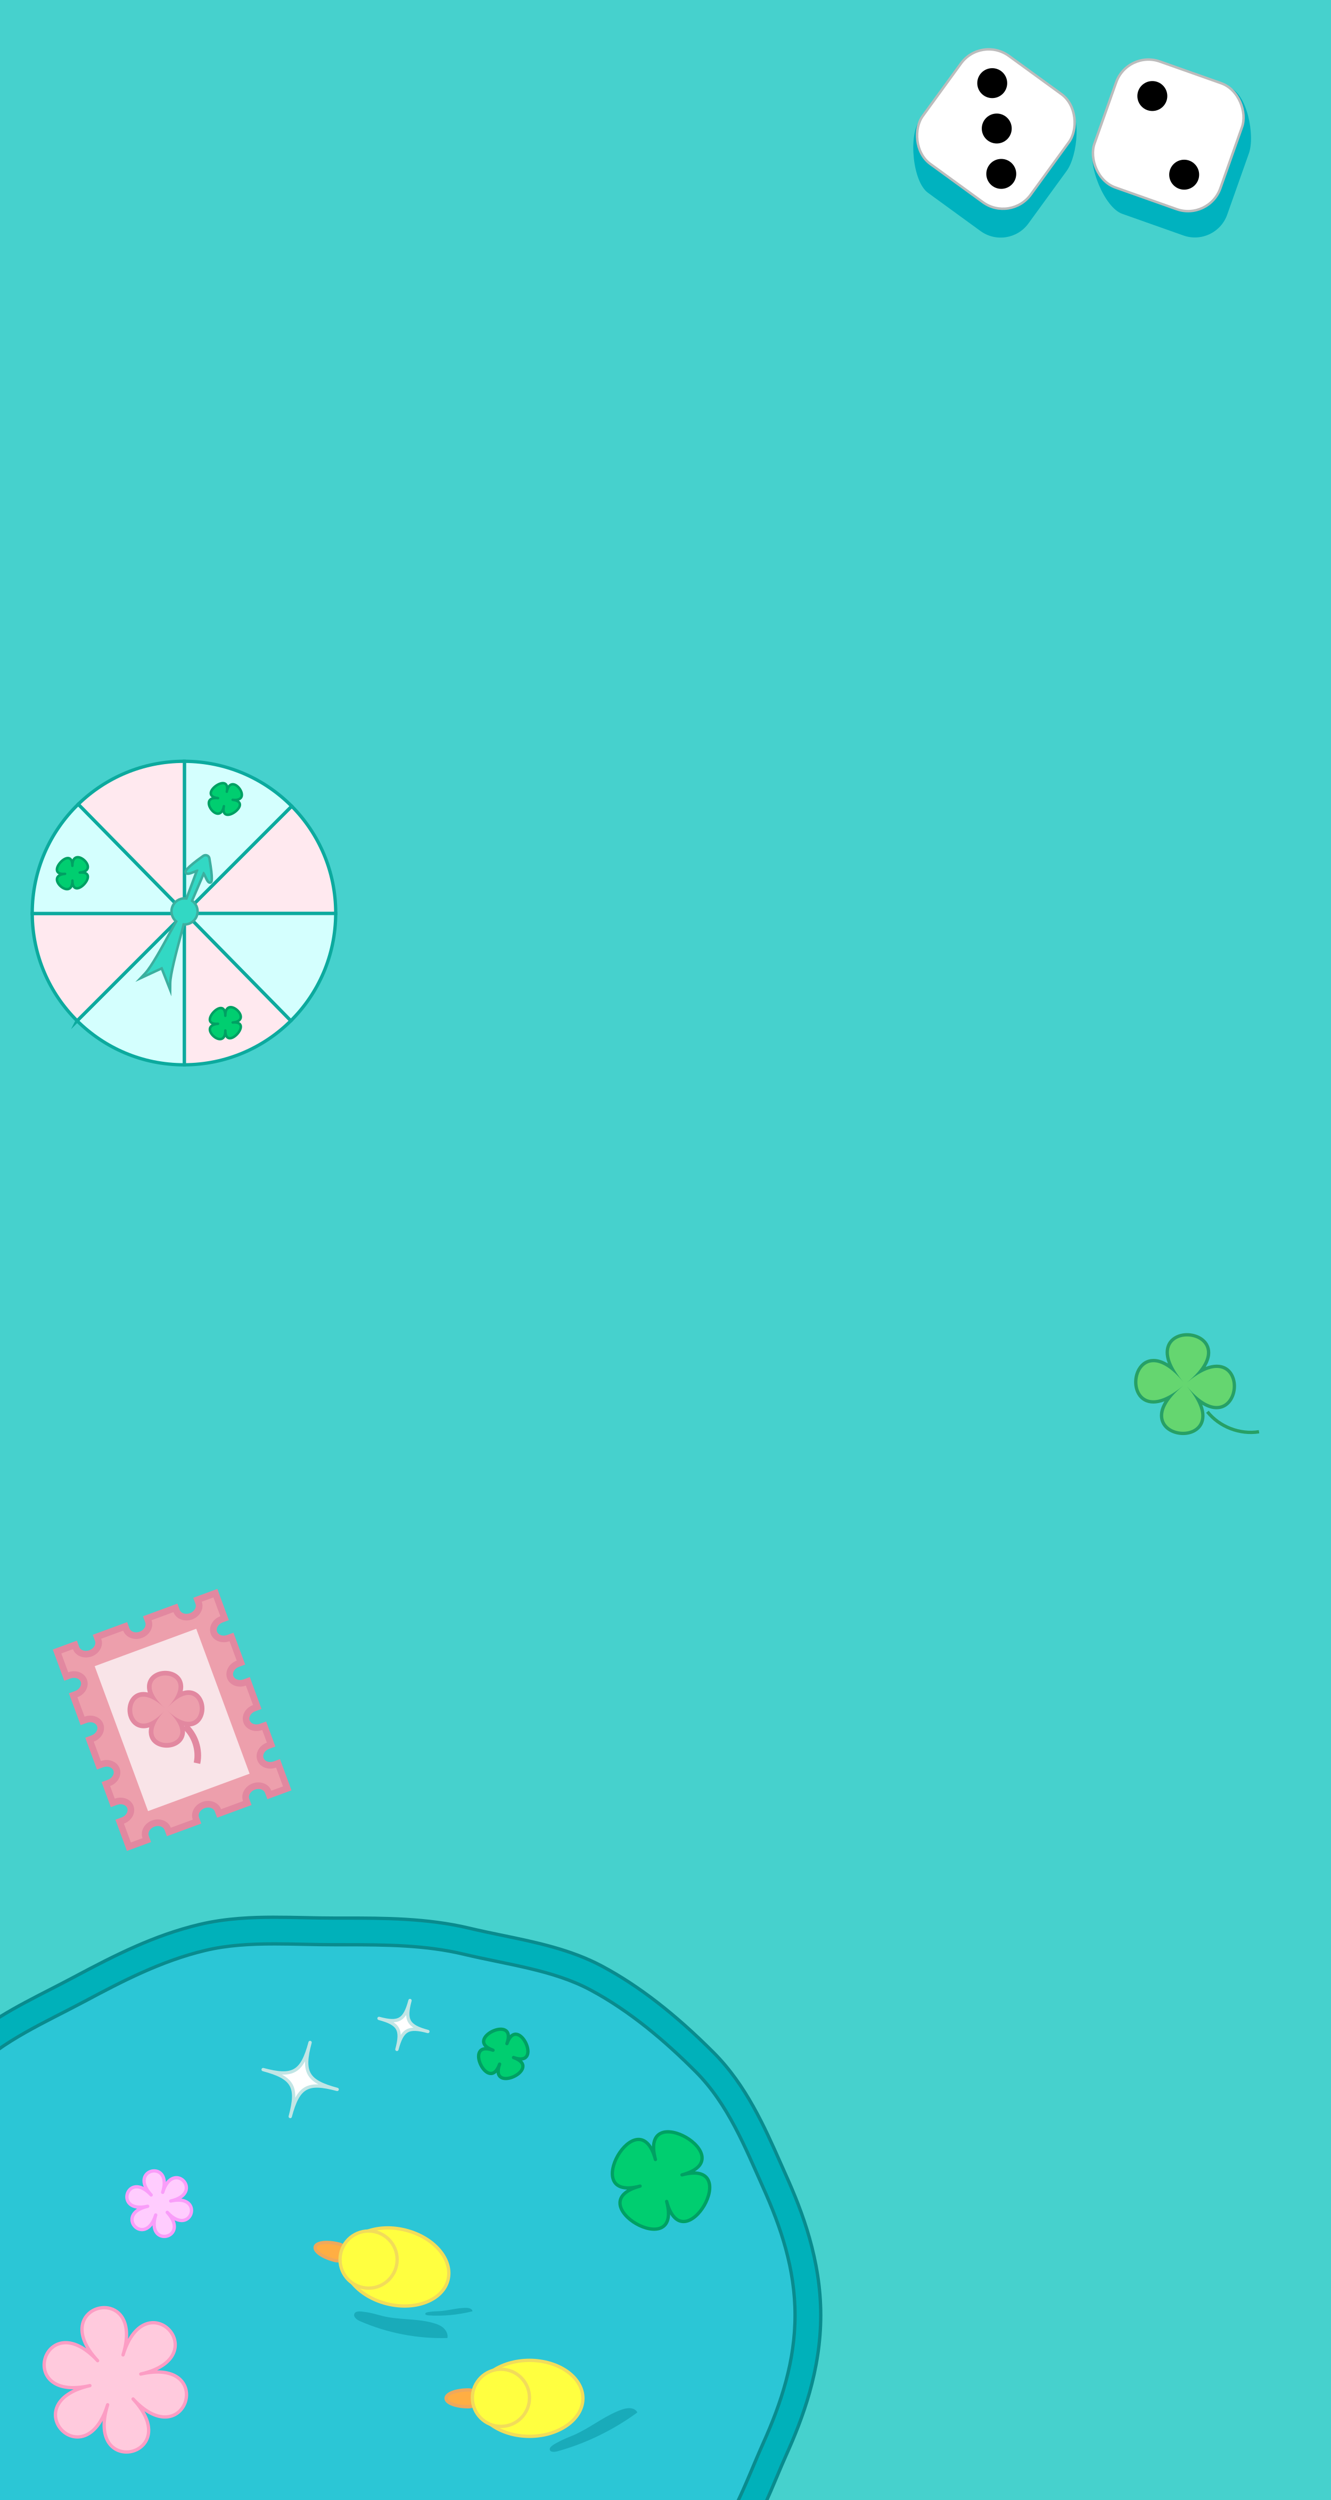 <?xml version="1.0" encoding="UTF-8"?>
<svg id="Layer_1" data-name="Layer 1" xmlns="http://www.w3.org/2000/svg" xmlns:xlink="http://www.w3.org/1999/xlink" viewBox="0 0 402 755">
  <defs>
    <style>
      .cls-1 {
        fill: #27a066;
      }

      .cls-2 {
        stroke: #f99df9;
      }

      .cls-2, .cls-3, .cls-4, .cls-5, .cls-6, .cls-7, .cls-8, .cls-9, .cls-10 {
        fill: none;
      }

      .cls-2, .cls-3, .cls-5, .cls-6, .cls-11, .cls-8, .cls-9, .cls-12 {
        stroke-linecap: round;
        stroke-linejoin: round;
      }

      .cls-13 {
        fill: #46d1cd;
      }

      .cls-3 {
        stroke: #fc9dc4;
      }

      .cls-14 {
        fill: #3caf9f;
      }

      .cls-4 {
        stroke: #e288a0;
        stroke-width: 2px;
      }

      .cls-4, .cls-15, .cls-16, .cls-17, .cls-18, .cls-19, .cls-10 {
        stroke-miterlimit: 10;
      }

      .cls-5 {
        stroke: #ccb189;
      }

      .cls-6 {
        stroke: #c1e5e5;
      }

      .cls-20, .cls-16 {
        fill: #fff;
      }

      .cls-21 {
        fill: #ffcadd;
      }

      .cls-22 {
        fill: #32d8c4;
      }

      .cls-23 {
        fill: #e288a0;
      }

      .cls-11 {
        fill: #ffae43;
        stroke: #efa85b;
      }

      .cls-15 {
        fill: #ffe9ef;
      }

      .cls-15, .cls-17 {
        stroke: #0caa9e;
      }

      .cls-16 {
        stroke: #bcbcbc;
      }

      .cls-16, .cls-8 {
        stroke-width: .75px;
      }

      .cls-24 {
        fill: #65d670;
      }

      .cls-17 {
        fill: #d4fffe;
      }

      .cls-8, .cls-9 {
        stroke: #00a063;
      }

      .cls-25 {
        fill: #f9e4e8;
      }

      .cls-26 {
        fill: #ed9fac;
      }

      .cls-18 {
        fill: #2bc6d6;
      }

      .cls-18, .cls-19 {
        stroke: #098b8e;
      }

      .cls-27 {
        fill: #00b2bf;
      }

      .cls-19 {
        fill: #00b1ba;
      }

      .cls-28 {
        fill: #19abba;
      }

      .cls-10 {
        stroke: #27a066;
      }

      .cls-29 {
        fill: #ffccfe;
      }

      .cls-30 {
        fill: #00ce70;
      }

      .cls-31 {
        fill: #f9d7a0;
      }

      .cls-32 {
        clip-path: url(#clippath);
      }

      .cls-12 {
        fill: #ffff40;
        stroke: #f2dc5a;
      }
    </style>
    <clipPath id="clippath">
      <rect class="cls-7" width="402" height="755"/>
    </clipPath>
  </defs>
  <g class="cls-32">
    <rect class="cls-13" width="402" height="755"/>
    <g>
      <path class="cls-27" d="M357.446,71.119l-18.517-6.553c-5.388-1.907-10.563-14.834-8.656-20.223l8.905-11.504c1.907-5.388,7.821-8.211,13.209-6.304l18.872-.168c5.388,1.907,7.856,14.541,5.949,19.929l-6.553,18.517c-1.907,5.388-7.821,8.211-13.209,6.304Z"/>
      <path class="cls-27" d="M296.148,69.772l-15.883-11.557c-4.622-3.363-5.898-17.229-2.535-21.851l11.813-8.49c3.363-4.622,9.836-5.642,14.458-2.279l18.138,5.216c4.622,3.363,3.387,16.177.024,20.798l-11.557,15.883c-3.363,4.622-9.836,5.642-14.458,2.279Z"/>
      <g>
        <rect class="cls-16" x="332.674" y="20.705" width="40.341" height="40.341" rx="10.349" ry="10.349" transform="translate(33.848 -115.366) rotate(19.487)"/>
        <circle cx="348.036" cy="29.001" r="4.521"/>
        <circle cx="357.654" cy="52.751" r="4.521"/>
      </g>
      <g>
        <rect class="cls-16" x="280.607" y="18.801" width="40.341" height="40.341" rx="10.349" ry="10.349" transform="translate(80.501 -169.509) rotate(36.041)"/>
        <circle cx="299.682" cy="25.108" r="4.521"/>
        <circle cx="302.411" cy="52.51" r="4.521"/>
        <circle cx="301.047" cy="38.809" r="4.521"/>
      </g>
    </g>
    <g>
      <path class="cls-31" d="M106.963,606.416c-2.425,9.051-5.126,10.61-14.177,8.185,9.051,2.425,10.61,5.126,8.185,14.177,2.425-9.051,5.126-10.61,14.177-8.185-9.051-2.425-10.61-5.126-8.185-14.177Z"/>
      <path class="cls-5" d="M106.963,606.416c-2.425,9.051-5.126,10.61-14.177,8.185,9.051,2.425,10.61,5.126,8.185,14.177,2.425-9.051,5.126-10.61,14.177-8.185-9.051-2.425-10.61-5.126-8.185-14.177Z"/>
    </g>
    <g>
      <path class="cls-18" d="M101.096,818.184c-11.458,0-22.15-2.716-32.488-5.343-2.364-.6-4.714-1.198-7.053-1.757-12.721-3.038-26.136-6.536-38.024-12.882-11.879-6.341-20.887-15.395-29.6-24.149l-1.656-1.662c-2.371-2.376-4.911-4.719-7.366-6.982-7.694-7.095-15.65-14.432-20.047-24.232-6.006-13.383-6.006-28.607-6.006-42.039,0-13.932.495-28.64,6.42-41.844,5.876-13.096,14.1-25.148,23.784-34.855,7.772-7.789,17.928-12.992,27.751-18.022,2.355-1.205,4.719-2.416,7.06-3.667,12.572-6.711,24.05-12.522,37.215-15.666,7.742-1.849,15.717-2.087,21.8-2.087,2.997,0,6.066.065,9.033.127,3.002.063,6.107.128,9.175.128h3.069c11.422-.001,24.367-.001,36.693,2.944,3.3.788,6.71,1.492,10.009,2.173,9.959,2.056,20.257,4.182,29.168,8.94,10.697,5.711,21.429,14.032,32.811,25.439,9.257,9.278,14.428,20.957,19.431,32.252.554,1.25,1.104,2.496,1.659,3.731,4.69,10.452,10.072,24.489,10.072,40.407,0,16.059-5.352,30.045-10.014,40.436-1.025,2.284-2,4.595-3.033,7.043-4.413,10.457-8.976,21.27-17.382,29.696-8.908,8.927-20.122,15.77-34.219,23.296-10.718,5.723-23.214,10.245-38.199,13.823-13.203,3.153-26.682,4.751-40.063,4.751Z"/>
      <path class="cls-19" d="M82.889,587.021c5.964,0,12.043.254,18.207.254,1.022,0,2.042,0,3.056,0,12.456,0,24.366.103,35.834,2.842,13.233,3.16,26.979,4.742,38.27,10.77,12.101,6.461,22.774,15.619,31.889,24.754,9.735,9.756,14.861,22.736,20.268,34.787,5.527,12.318,9.711,24.821,9.711,38.711s-4.125,26.423-9.652,38.741c-5.407,12.051-9.86,25.787-19.594,35.543-9.115,9.135-21.197,16.152-33.298,22.612-11.291,6.028-24.059,10.319-37.292,13.479-12.401,2.962-25.624,4.648-39.191,4.648s-26.267-4.035-38.668-6.996c-13.233-3.16-25.826-6.509-37.117-12.537-12.101-6.461-21.22-15.992-30.335-25.127-9.735-9.756-21.184-17.966-26.591-30.018-5.527-12.318-5.644-26.455-5.644-40.345s.531-27.83,6.058-40.147c5.407-12.051,13.228-23.903,22.963-33.659,9.115-9.135,21.788-14.544,33.889-21.004,11.291-6.028,23.075-12.163,36.308-15.323,6.768-1.616,13.766-1.983,20.93-1.983M82.889,578.976c-6.289,0-14.551.249-22.675,2.189-13.605,3.249-25.314,9.174-38.121,16.011-2.303,1.23-4.692,2.453-7.002,3.636-10.089,5.168-20.522,10.511-28.73,18.737-10.022,10.044-18.53,22.51-24.606,36.05-6.258,13.947-6.781,29.156-6.781,43.538,0,13.848,0,29.544,6.367,43.736,4.736,10.556,12.998,18.174,20.987,25.541,2.426,2.237,4.935,4.55,7.247,6.868l1.653,1.66c8.915,8.959,18.134,18.222,30.524,24.837,12.286,6.559,25.969,10.13,38.93,13.226,2.302.55,4.581,1.129,6.994,1.742,10.565,2.684,21.489,5.46,33.419,5.46,13.677,0,27.449-1.633,40.936-4.854,15.302-3.654,28.094-8.289,39.105-14.167,14.401-7.689,25.888-14.709,35.14-23.982,8.957-8.977,13.889-20.664,18.24-30.975,1.024-2.426,1.99-4.717,2.997-6.96,4.831-10.767,10.376-25.285,10.376-42.132,0-16.704-5.576-31.274-10.434-42.102-.55-1.226-1.097-2.462-1.647-3.703-4.912-11.094-10.48-23.669-20.264-33.475-11.658-11.684-22.692-20.229-33.732-26.123-9.396-5.016-19.964-7.199-30.184-9.309-3.271-.675-6.653-1.374-9.899-2.149-12.76-3.047-25.945-3.047-37.578-3.047h-1.525s-1.531,0-1.531,0c-3.028,0-6.113-.065-9.096-.127-2.987-.063-6.075-.127-9.111-.127h0Z"/>
    </g>
    <g>
      <path class="cls-30" d="M150.898,623.326c-3.312,9.289-11.281-7.512-1.992-4.2-9.289-3.312,7.512-11.281,4.2-1.992,3.312-9.289,11.281,7.512,1.992,4.2,9.289,3.312-7.512,11.281-4.2,1.992Z"/>
      <path class="cls-9" d="M150.898,623.326c-3.312,9.289-11.281-7.512-1.992-4.2-9.289-3.312,7.512-11.281,4.2-1.992,3.312-9.289,11.281,7.512,1.992,4.2,9.289,3.312-7.512,11.281-4.2,1.992Z"/>
    </g>
    <g>
      <path class="cls-30" d="M201.348,664.797c5.087,18.986-27.01.455-8.024-4.633-18.986,5.087-.455-27.01,4.633-8.024-5.087-18.986,27.01-.455,8.024,4.633,18.986-5.087.455,27.01-4.633,8.024Z"/>
      <path class="cls-9" d="M201.348,664.797c5.087,18.986-27.01.455-8.024-4.633-18.986,5.087-.455-27.01,4.633-8.024-5.087-18.986,27.01-.455,8.024,4.633,18.986-5.087.455,27.01-4.633,8.024Z"/>
    </g>
    <g>
      <path class="cls-21" d="M40.189,724.445c16.063,17.336-14.664,24.327-7.682,1.748-6.982,22.579-28.4-.536-5.354-5.779-23.045,5.243-13.736-24.863,2.327-7.526-16.063-17.336,14.664-24.327,7.682-1.748,6.982-22.579,28.4.536,5.354,5.779,23.045-5.243,13.736,24.863-2.327,7.526Z"/>
      <path class="cls-3" d="M40.189,724.445c16.063,17.336-14.664,24.327-7.682,1.748-6.982,22.579-28.4-.536-5.354-5.779-23.045,5.243-13.736-24.863,2.327-7.526-16.063-17.336,14.664-24.327,7.682-1.748,6.982-22.579,28.4.536,5.354,5.779,23.045-5.243,13.736,24.863-2.327,7.526Z"/>
    </g>
    <g>
      <path class="cls-29" d="M50.514,668.089c7.296,7.874-6.66,11.049-3.489.794-3.171,10.256-12.899-.243-2.432-2.625-10.467,2.381-6.239-11.293,1.057-3.419-7.296-7.874,6.66-11.049,3.489-.794,3.171-10.256,12.899.243,2.432,2.625,10.467-2.381,6.239,11.293-1.057,3.419Z"/>
      <path class="cls-2" d="M50.514,668.089c7.296,7.874-6.66,11.049-3.489.794-3.171,10.256-12.899-.243-2.432-2.625-10.467,2.381-6.239-11.293,1.057-3.419-7.296-7.874,6.66-11.049,3.489-.794,3.171-10.256,12.899.243,2.432,2.625,10.467-2.381,6.239,11.293-1.057,3.419Z"/>
    </g>
    <g>
      <g>
        <ellipse class="cls-12" cx="119.658" cy="684.576" rx="11.473" ry="16.132" transform="translate(-573.597 635.989) rotate(-76.076)"/>
        <path class="cls-11" d="M101.127,682.606c-3.611-.895-6.264-2.728-5.925-4.093s3.54-1.747,7.151-.851c3.611.895,2.385,5.84-1.226,4.945Z"/>
        <circle class="cls-12" cx="111.324" cy="682.351" r="8.625"/>
      </g>
      <path class="cls-28" d="M108.617,700.893c8.316,3.647,17.449,5.418,26.526,5.143.225-1.209-.451-2.449-1.415-3.213s-2.173-1.14-3.363-1.449c-4.9-1.274-9.992-.777-14.837-1.985-1.715-.427-3.334-.973-5.104-1.183-.808-.096-2.777-.55-3.318.371-.6,1.022.697,1.959,1.512,2.316Z"/>
      <path class="cls-28" d="M129.376,699.204c4.33.29,8.917-.134,13.321-1.233.018-.427-.405-.764-.933-.911s-1.146-.138-1.749-.109c-2.485.12-4.93.85-7.384.986-.869.048-1.699.046-2.578.173-.401.058-1.396.125-1.59.491-.215.406.488.574.912.602Z"/>
    </g>
    <g>
      <path class="cls-20" d="M93.652,616.79c-2.425,9.051-5.126,10.61-14.177,8.185,9.051,2.425,10.61,5.126,8.185,14.177,2.425-9.051,5.126-10.61,14.177-8.185-9.051-2.425-10.61-5.126-8.185-14.177Z"/>
      <path class="cls-6" d="M93.652,616.79c-2.425,9.051-5.126,10.61-14.177,8.185,9.051,2.425,10.61,5.126,8.185,14.177,2.425-9.051,5.126-10.61,14.177-8.185-9.051-2.425-10.61-5.126-8.185-14.177Z"/>
    </g>
    <g>
      <path class="cls-20" d="M129.234,613.479c-5.974-1.601-7.003-3.383-5.402-9.357-1.601,5.974-3.383,7.003-9.357,5.402,5.974,1.601,7.003,3.383,5.402,9.357,1.601-5.974,3.383-7.003,9.357-5.402Z"/>
      <path class="cls-6" d="M129.234,613.479c-5.974-1.601-7.003-3.383-5.402-9.357-1.601,5.974-3.383,7.003-9.357,5.402,5.974,1.601,7.003,3.383,5.402,9.357,1.601-5.974,3.383-7.003,9.357-5.402Z"/>
    </g>
    <g>
      <g>
        <g>
          <path class="cls-26" d="M36.154,550.115l.938-.346c.912-.336,1.649-.958,2.078-1.753.406-.754.48-1.573.21-2.308-.416-1.131-1.582-1.861-2.972-1.861-.474,0-.945.086-1.403.255l-.938.346-2.096-5.69.938-.346c.912-.336,1.649-.958,2.078-1.753.406-.753.48-1.572.21-2.308-.416-1.13-1.583-1.86-2.973-1.86-.473,0-.944.085-1.402.254l-.938.346-2.851-7.74.938-.346c.912-.336,1.649-.958,2.078-1.753.406-.754.48-1.573.21-2.308-.416-1.131-1.582-1.861-2.972-1.861-.474,0-.945.086-1.403.255l-.938.346-2.851-7.74.938-.346c.912-.336,1.649-.958,2.078-1.753.406-.754.48-1.573.21-2.308-.416-1.131-1.582-1.861-2.972-1.861-.474,0-.945.086-1.403.255l-.938.346-2.782-7.556,5.404-1.991.346.938c.416,1.131,1.583,1.861,2.973,1.861.473,0,.944-.085,1.402-.254,1.837-.676,2.863-2.498,2.288-4.061l-.346-.938,8.514-3.136.346.938c.416,1.131,1.583,1.861,2.973,1.861.474,0,.945-.085,1.402-.254,1.837-.677,2.863-2.499,2.287-4.061l-.346-.938,8.515-3.136.346.938c.416,1.131,1.582,1.861,2.972,1.861.473,0,.944-.086,1.402-.255.912-.336,1.649-.958,2.078-1.753.406-.753.48-1.572.21-2.308l-.346-.938,5.404-1.99,2.783,7.556-.938.346c-1.837.677-2.864,2.499-2.288,4.061.416,1.131,1.583,1.861,2.972,1.861.474,0,.945-.086,1.403-.255l.938-.346,2.851,7.74-.938.346c-1.837.677-2.864,2.499-2.288,4.061.417,1.131,1.584,1.861,2.974,1.861.473,0,.944-.085,1.401-.254l.938-.346,2.851,7.739-.938.346c-1.837.677-2.864,2.499-2.288,4.061.416,1.131,1.583,1.861,2.973,1.861.473,0,.944-.085,1.402-.254l.938-.346,2.096,5.689-.938.346c-1.837.677-2.864,2.499-2.288,4.061.417,1.131,1.584,1.861,2.974,1.861.473,0,.944-.085,1.401-.254l.938-.346,2.782,7.556-5.404,1.99-.346-.938c-.416-1.131-1.583-1.861-2.973-1.861-.473,0-.944.085-1.402.254-1.837.677-2.863,2.499-2.287,4.061l.346.938-8.514,3.136-.346-.938c-.416-1.131-1.583-1.861-2.973-1.861-.473,0-.944.086-1.402.255-.912.336-1.649.958-2.078,1.752-.406.754-.48,1.573-.21,2.308l.346.938-8.514,3.136-.346-.938c-.416-1.13-1.583-1.86-2.973-1.86-.473,0-.944.085-1.402.254-.912.336-1.649.958-2.078,1.753-.406.753-.48,1.572-.21,2.308l.346.938-5.404,1.99-2.783-7.556Z"/>
          <path class="cls-23" d="M64.459,482.392l2.091,5.679c-2.358.868-3.648,3.261-2.881,5.345.578,1.569,2.158,2.515,3.911,2.515.574,0,1.167-.102,1.748-.316l2.159,5.863c-2.358.868-3.648,3.261-2.881,5.345.578,1.569,2.158,2.515,3.911,2.515.574,0,1.167-.102,1.748-.316l2.159,5.863c-2.358.868-3.648,3.261-2.881,5.345.578,1.569,2.158,2.515,3.911,2.515.574,0,1.166-.102,1.748-.316l1.404,3.813c-2.358.868-3.648,3.261-2.881,5.345.578,1.569,2.158,2.515,3.911,2.515.574,0,1.167-.102,1.748-.316l2.091,5.679-3.527,1.299c-.578-1.569-2.158-2.515-3.911-2.515-.574,0-1.167.102-1.748.316-2.358.868-3.648,3.261-2.881,5.345l-6.637,2.444c-.578-1.569-2.158-2.515-3.911-2.515-.574,0-1.167.102-1.748.316-2.358.868-3.648,3.261-2.881,5.345l-6.637,2.444c-.578-1.569-2.158-2.515-3.911-2.515-.574,0-1.167.102-1.748.316-2.358.868-3.648,3.261-2.881,5.345l-3.527,1.299-2.091-5.679c2.358-.868,3.648-3.261,2.881-5.345-.578-1.569-2.158-2.515-3.911-2.515-.574,0-1.167.102-1.748.316l-1.404-3.813c2.358-.868,3.648-3.261,2.881-5.345-.578-1.569-2.158-2.515-3.911-2.515-.574,0-1.167.102-1.748.316l-2.159-5.863c2.358-.868,3.648-3.261,2.881-5.345-.578-1.569-2.158-2.515-3.911-2.515-.574,0-1.167.102-1.748.316l-2.159-5.863c2.358-.868,3.648-3.261,2.881-5.345-.578-1.569-2.158-2.515-3.911-2.515-.574,0-1.167.102-1.748.316l-2.091-5.679,3.527-1.299c.578,1.569,2.158,2.515,3.911,2.515.574,0,1.167-.102,1.748-.316,2.358-.868,3.648-3.261,2.881-5.345l6.637-2.444c.578,1.569,2.158,2.515,3.911,2.515.574,0,1.167-.102,1.748-.316,2.358-.868,3.648-3.261,2.881-5.345l6.637-2.444c.578,1.569,2.158,2.515,3.911,2.515.574,0,1.167-.102,1.748-.316,2.358-.868,3.648-3.261,2.881-5.345l3.527-1.299M65.644,479.824l-1.877.691-3.527,1.299-1.877.691.691,1.877c.378,1.027-.398,2.299-1.695,2.777-.347.128-.702.192-1.057.192-.966,0-1.764-.474-2.034-1.207l-.691-1.877-1.877.691-6.637,2.444-1.877.691.691,1.877c.229.623.003,1.2-.152,1.488-.312.58-.86,1.038-1.543,1.289-.347.128-.702.192-1.057.192-.966,0-1.764-.474-2.034-1.206l-.691-1.877-1.877.691-6.637,2.444-1.877.691.691,1.877c.378,1.027-.398,2.299-1.695,2.777-.347.128-.703.192-1.057.192-.966,0-1.764-.474-2.034-1.206l-.691-1.877-1.877.691-3.527,1.299-1.877.691.691,1.877,2.091,5.679.691,1.877,1.877-.691c.347-.128.703-.192,1.057-.192.966,0,1.764.474,2.034,1.206.378,1.027-.398,2.299-1.695,2.777l-1.877.691.691,1.877,2.159,5.863.691,1.877,1.877-.691c.347-.128.703-.193,1.057-.193.966,0,1.764.474,2.034,1.207.229.623.003,1.2-.152,1.488-.312.58-.861,1.038-1.543,1.289l-1.877.691.691,1.877,2.159,5.863.691,1.877,1.877-.691c.347-.128.703-.193,1.057-.193.966,0,1.764.474,2.034,1.206.378,1.027-.398,2.299-1.695,2.777l-1.877.691.691,1.877,1.404,3.813.691,1.877,1.877-.691c.347-.128.702-.193,1.057-.193.966,0,1.764.474,2.034,1.206.378,1.027-.398,2.299-1.695,2.777l-1.877.691.691,1.877,2.091,5.679.691,1.877,1.877-.691,3.527-1.299,1.877-.691-.691-1.877c-.378-1.027.398-2.299,1.695-2.777.347-.128.703-.193,1.057-.193.966,0,1.764.474,2.034,1.207l.691,1.877,1.877-.691,6.637-2.444,1.877-.691-.691-1.877c-.229-.623-.003-1.2.152-1.488.312-.58.86-1.038,1.543-1.289.347-.128.703-.193,1.057-.193.966,0,1.764.474,2.034,1.206l.691,1.877,1.877-.691,6.637-2.444,1.877-.691-.691-1.877c-.378-1.027.398-2.299,1.695-2.777.347-.128.703-.193,1.057-.193.966,0,1.764.474,2.034,1.206l.691,1.877,1.877-.691,3.527-1.299,1.877-.691-.691-1.877-2.091-5.679-.691-1.877-1.877.691c-.347.128-.702.192-1.057.192-.966,0-1.764-.474-2.034-1.206-.229-.623-.003-1.2.152-1.488.312-.58.86-1.038,1.543-1.289l1.877-.691-.691-1.877-1.404-3.813-.691-1.877-1.877.691c-.347.128-.702.192-1.057.192-.966,0-1.764-.474-2.034-1.206-.229-.623-.003-1.2.152-1.488.312-.58.86-1.038,1.543-1.289l1.877-.691-.691-1.877-2.159-5.863-.691-1.877-1.877.691c-.347.128-.702.192-1.057.192-.966,0-1.764-.474-2.034-1.206-.229-.623-.003-1.2.152-1.488.312-.58.86-1.038,1.543-1.289l1.877-.691-.691-1.877-2.159-5.863-.691-1.877-1.877.691c-.347.128-.702.192-1.057.192-.966,0-1.764-.474-2.034-1.206-.378-1.027.398-2.299,1.695-2.777l1.877-.691-.691-1.877-2.091-5.679-.691-1.877h0Z"/>
        </g>
        <rect class="cls-25" x="35.65" y="496.069" width="32.688" height="46.64" transform="translate(-176.288 49.969) rotate(-20.217)"/>
      </g>
      <g>
        <g>
          <path class="cls-26" d="M53.646,526.019c-2.054,1.57-5.41,1.368-7.042-.424-.645-.708-1.615-2.371-.35-5.231-2.01,1.092-3.471.938-4.403.551-1.38-.574-2.343-1.983-2.574-3.769-.247-1.898.409-3.749,1.671-4.714.853-.652,2.445-1.279,4.969-.16-.59-1.092-.865-2.124-.819-3.089.054-1.161.579-2.153,1.517-2.871,2.054-1.571,5.411-1.368,7.043.424.644.707,1.614,2.37.35,5.228,3.543-1.93,5.435-.023,5.976.683,1.64,2.145,1.308,5.737-.671,7.251h-.001c-.853.653-2.444,1.28-4.968.16.591,1.092.865,2.124.82,3.089-.054,1.16-.579,2.153-1.517,2.871h0Z"/>
          <path class="cls-23" d="M47.045,506.873c3.306-2.528,11.52.169,3.426,8.924.871-.942,1.689-1.692,2.448-2.273,6.938-5.307,9.189,3.347,5.965,5.812-1.532,1.171-4.298.947-8.385-2.832,4.879,4.511,4.561,7.543,2.719,8.952-3.306,2.528-11.52-.169-3.426-8.924-.871.942-1.689,1.692-2.448,2.273-6.939,5.306-9.189-3.347-5.965-5.812,1.532-1.171,4.298-.947,8.385,2.832-4.879-4.511-4.561-7.543-2.719-8.952M46.186,505.749c-1.094.836-1.731,2.044-1.794,3.4-.029.631.059,1.283.266,1.954-1.987-.451-3.339.155-4.138.766-2.305,1.762-2.696,5.768-.804,8.242.881,1.153,2.161,1.792,3.604,1.8.57.003,1.159-.09,1.765-.279-.522,2.312.375,3.756.996,4.438,1.861,2.043,5.672,2.286,7.996.51,1.094-.836,1.731-2.044,1.794-3.4.029-.631-.059-1.283-.266-1.954,1.987.451,3.339-.155,4.138-.766,2.305-1.762,2.695-5.768.804-8.242-1.06-1.387-2.915-2.274-5.37-1.514.526-2.316-.373-3.763-.995-4.446-1.861-2.044-5.672-2.286-7.996-.51h0Z"/>
        </g>
        <path class="cls-4" d="M55.789,521.224c3.098,2.737,4.568,7.194,3.705,11.236"/>
      </g>
    </g>
    <g>
      <g>
        <path class="cls-24" d="M357.321,432.867c-2.427,0-5.29-1.144-6.215-3.696-.478-1.317-.642-3.763,2.076-7.231-1.774.941-3.394,1.416-4.842,1.416-1.68,0-3.073-.655-4.031-1.894-.823-1.064-1.276-2.519-1.276-4.093,0-3.151,1.883-6.502,5.372-6.502,1.694,0,3.572.805,5.555,2.362-1.813-3.416-1.603-5.694-.937-7.118.875-1.869,2.984-3.03,5.507-3.03,2.427,0,5.29,1.144,6.215,3.696.478,1.317.642,3.764-2.076,7.232,1.774-.941,3.395-1.416,4.843-1.416,1.679,0,3.073.655,4.03,1.894.823,1.064,1.277,2.518,1.277,4.092,0,3.152-1.883,6.503-5.373,6.503-1.694,0-3.572-.806-5.555-2.362,1.814,3.417,1.604,5.694.937,7.119-.875,1.868-2.984,3.028-5.505,3.028h-.002Z"/>
        <path class="cls-1" d="M358.53,403.581c5.108.001,10.49,5.135-.061,13.94,3.852-3.215,6.842-4.428,9.042-4.427,6.77.001,6.059,11.488-.065,11.488-2.297,0-5.357-1.618-9.067-6.064,8.012,9.602,3.591,13.85-1.058,13.85-5.108,0-10.49-5.135.061-13.94-3.852,3.215-6.842,4.427-9.042,4.427-6.771,0-6.059-11.489.065-11.488,2.297,0,5.357,1.618,9.067,6.064-8.012-9.602-3.591-13.851,1.058-13.85M358.53,402.581h-.002c-2.718,0-5,1.271-5.958,3.317-.596,1.274-.863,3.173.164,5.85-1.51-.919-2.956-1.381-4.33-1.382h-.001c-2.024,0-3.734,1.03-4.814,2.901-1.367,2.367-1.416,5.591-.117,7.84,1.022,1.771,2.751,2.747,4.868,2.747,1.042,0,2.163-.23,3.358-.688-1.632,2.675-1.583,4.735-1.062,6.175,1.008,2.781,4.084,4.026,6.685,4.026,2.718,0,5.002-1.271,5.959-3.318.596-1.274.863-3.172-.164-5.849,1.51.919,2.956,1.381,4.33,1.381,3.814,0,5.872-3.607,5.872-7.001,0-3.124-1.817-6.486-5.807-6.486-1.042,0-2.163.23-3.358.688,1.631-2.675,1.583-4.734,1.062-6.173-1.008-2.781-4.083-4.026-6.685-4.027h0Z"/>
      </g>
      <path class="cls-10" d="M364.662,426.326c3.641,4.57,9.828,6.965,15.598,6.037"/>
    </g>
    <g>
      <g>
        <ellipse class="cls-12" cx="159.922" cy="724.256" rx="16.132" ry="11.473"/>
        <path class="cls-11" d="M141.461,726.803c-3.72,0-6.736-1.14-6.736-2.547s3.016-2.547,6.736-2.547,3.72,5.094,0,5.094Z"/>
        <circle class="cls-12" cx="151.297" cy="724.101" r="8.625"/>
      </g>
      <path class="cls-28" d="M168.342,740.256c8.499-2.337,16.813-6.374,24.147-11.726-.367-.924-1.488-1.355-2.629-1.309s-2.306.488-3.426.962c-4.609,1.953-8.567,5.181-13.1,7.146-1.605.696-3.184,1.259-4.735,2.129-.708.397-2.534,1.22-2.558,2.135-.027,1.015,1.466.892,2.299.663Z"/>
    </g>
    <g>
      <path class="cls-15" d="M56.025,275.856h45.368c0-.044.003-.087.003-.131,0-12.589-5.079-23.99-13.296-32.273l-32.238,32.238.163.166Z"/>
      <path class="cls-17" d="M55.862,275.69l32.238-32.238c-8.275-8.342-19.734-13.519-32.405-13.555v45.624l.166.169Z"/>
      <polygon class="cls-17" points="55.695 275.856 56.025 275.856 55.862 275.69 55.695 275.856"/>
      <path class="cls-17" d="M87.831,308.267c8.346-8.276,13.525-19.737,13.561-32.411h-45.368l31.806,32.411Z"/>
      <polygon class="cls-17" points="55.695 275.521 55.695 275.856 55.862 275.69 55.695 275.521"/>
      <path class="cls-17" d="M23.291,308.261c8.283,8.217,19.684,13.296,32.273,13.296.044,0,.087-.003.131-.003v-45.697l-32.405,32.405Z"/>
      <path class="cls-15" d="M56.025,275.856h-.329v45.697c12.534-.035,23.882-5.102,32.136-13.286l-31.806-32.411Z"/>
      <path class="cls-15" d="M9.736,275.856c.036,12.67,5.213,24.129,13.555,32.405l32.405-32.405H9.736Z"/>
      <path class="cls-17" d="M55.695,275.521l-32.055-32.664c-8.573,8.328-13.907,19.972-13.907,32.869,0,.044.003.087.003.131h45.959v-.336Z"/>
      <path class="cls-15" d="M55.695,229.897c-.044,0-.087-.003-.131-.003-12.416,0-23.671,4.945-31.924,12.963l32.055,32.664v-45.624Z"/>
    </g>
    <g>
      <path class="cls-22" d="M48.837,292.429l-6.348,2.939,1.334-1.415c1.893-2.007,5.252-8.166,7.476-12.242.766-1.403,1.438-2.637,1.911-3.449-1.294-1.075-1.775-2.91-1.139-4.497.609-1.504,2.047-2.476,3.661-2.476.194,0,.389.015.581.043.735-1.903,1.468-3.883,2.053-5.467.498-1.346.878-2.374,1.083-2.877-.251.078-.585.213-.873.33-.659.267-1.341.543-1.814.543-.248,0-.441-.073-.577-.218-.104-.112-.152-.262-.136-.423.099-.957,3.711-3.607,5.259-4.702-.003-.001.307-.272.774-.272.143,0,.284.025.422.075.582.208.751.749.759,1.035.502,2.845,1.004,6.424.51,7.014l-.112.134-.259.043c-.537-.036-.857-.668-1.379-1.784-.144-.306-.338-.721-.492-.979-.229.571-.682,1.616-1.273,2.981-.663,1.528-1.479,3.413-2.246,5.245,1.47,1.036,2.067,2.991,1.388,4.687-.601,1.503-2.038,2.474-3.661,2.474-.089,0-.18-.003-.27-.009-.217.906-.579,2.25-.991,3.778-1.212,4.498-3.043,11.294-3.064,14.058l-.016,1.935-2.56-6.505Z"/>
      <path class="cls-14" d="M62.083,258.623c.091,0,.19.015.296.053.495.177.51.693.51.693,0,0,1.193,6.805.514,6.805-.002,0-.005,0-.007,0-.598-.041-1.422-2.957-1.929-2.957-.082,0-.156.077-.22.256-.267.759-2.117,4.881-3.702,8.686,1.499.875,2.174,2.736,1.507,4.402-.557,1.391-1.899,2.238-3.313,2.238-.186,0-.373-.015-.559-.044-.737,3.254-4.111,14.383-4.141,18.242l-1.997-5.074-4.944,2.289c2.651-2.812,7.89-13.186,9.608-16.044-1.343-.923-1.915-2.687-1.285-4.261.565-1.392,1.901-2.24,3.314-2.24.271,0,.545.031.816.096,1.492-3.841,3-8.096,3.333-8.833.121-.275.051-.378-.14-.378-.573,0-2.23.937-2.98.937-.133,0-.238-.03-.303-.099-.552-.591,5.065-4.563,5.065-4.563,0,0,.222-.203.558-.203M62.083,257.873h0c-.514,0-.877.247-1.015.357-5.265,3.725-5.36,4.649-5.391,4.953-.028.27.056.525.234.717.144.154.408.338.851.338.547,0,1.231-.277,1.955-.57.026-.01.052-.021.079-.032-.206.544-.469,1.254-.776,2.086-.564,1.525-1.253,3.387-1.953,5.207-.111-.009-.223-.013-.334-.013-1.768,0-3.342,1.063-4.009,2.708-.657,1.639-.227,3.518,1.01,4.715-.463.808-1.077,1.934-1.766,3.196-2.214,4.058-5.559,10.19-7.418,12.161l-2.668,2.829,3.529-1.634,4.223-1.955,1.706,4.334,1.417,3.601.03-3.87c.021-2.716,1.846-9.488,3.053-13.969.369-1.369.698-2.591.92-3.485,1.767-.009,3.331-1.07,3.987-2.709.705-1.761.153-3.778-1.278-4.949.733-1.745,1.502-3.521,2.132-4.975.392-.905.724-1.67.965-2.239.042.087.081.172.117.249.529,1.129.911,1.945,1.66,1.997l.026.002h.033c.252,0,.492-.113.658-.311.212-.253.709-.844-.426-7.334-.034-.394-.275-1.048-1.002-1.309-.179-.064-.364-.097-.549-.097h0Z"/>
    </g>
    <g>
      <path class="cls-30" d="M67.617,243.448c-1.321,6.527-8.381-3.194-1.765-2.43-6.616-.764,3.967-8.448,2.646-1.921,1.321-6.527,8.381,3.194,1.765,2.43,6.616.764-3.967,8.448-2.646,1.921Z"/>
      <path class="cls-8" d="M67.617,243.448c-1.321,6.527-8.381-3.194-1.765-2.43-6.616-.764,3.967-8.448,2.646-1.921,1.321-6.527,8.381,3.194,1.765,2.43,6.616.764-3.967,8.448-2.646,1.921Z"/>
    </g>
    <g>
      <path class="cls-30" d="M68.062,311.191c.015,6.66-8.851-1.448-2.217-2.027-6.634.579,2.191-9.072,2.206-2.413-.015-6.66,8.851,1.448,2.217,2.027,6.634-.579-2.191,9.072-2.206,2.413Z"/>
      <path class="cls-8" d="M68.062,311.191c.015,6.66-8.851-1.448-2.217-2.027-6.634.579,2.191-9.072,2.206-2.413-.015-6.66,8.851,1.448,2.217,2.027,6.634-.579-2.191,9.072-2.206,2.413Z"/>
    </g>
    <g>
      <path class="cls-30" d="M21.873,265.908c.015,6.66-8.851-1.448-2.217-2.027-6.634.579,2.191-9.072,2.206-2.413-.015-6.66,8.851,1.448,2.217,2.027,6.634-.579-2.191,9.072-2.206,2.413Z"/>
      <path class="cls-8" d="M21.873,265.908c.015,6.66-8.851-1.448-2.217-2.027-6.634.579,2.191-9.072,2.206-2.413-.015-6.66,8.851,1.448,2.217,2.027,6.634-.579-2.191,9.072-2.206,2.413Z"/>
    </g>
  </g>
</svg>